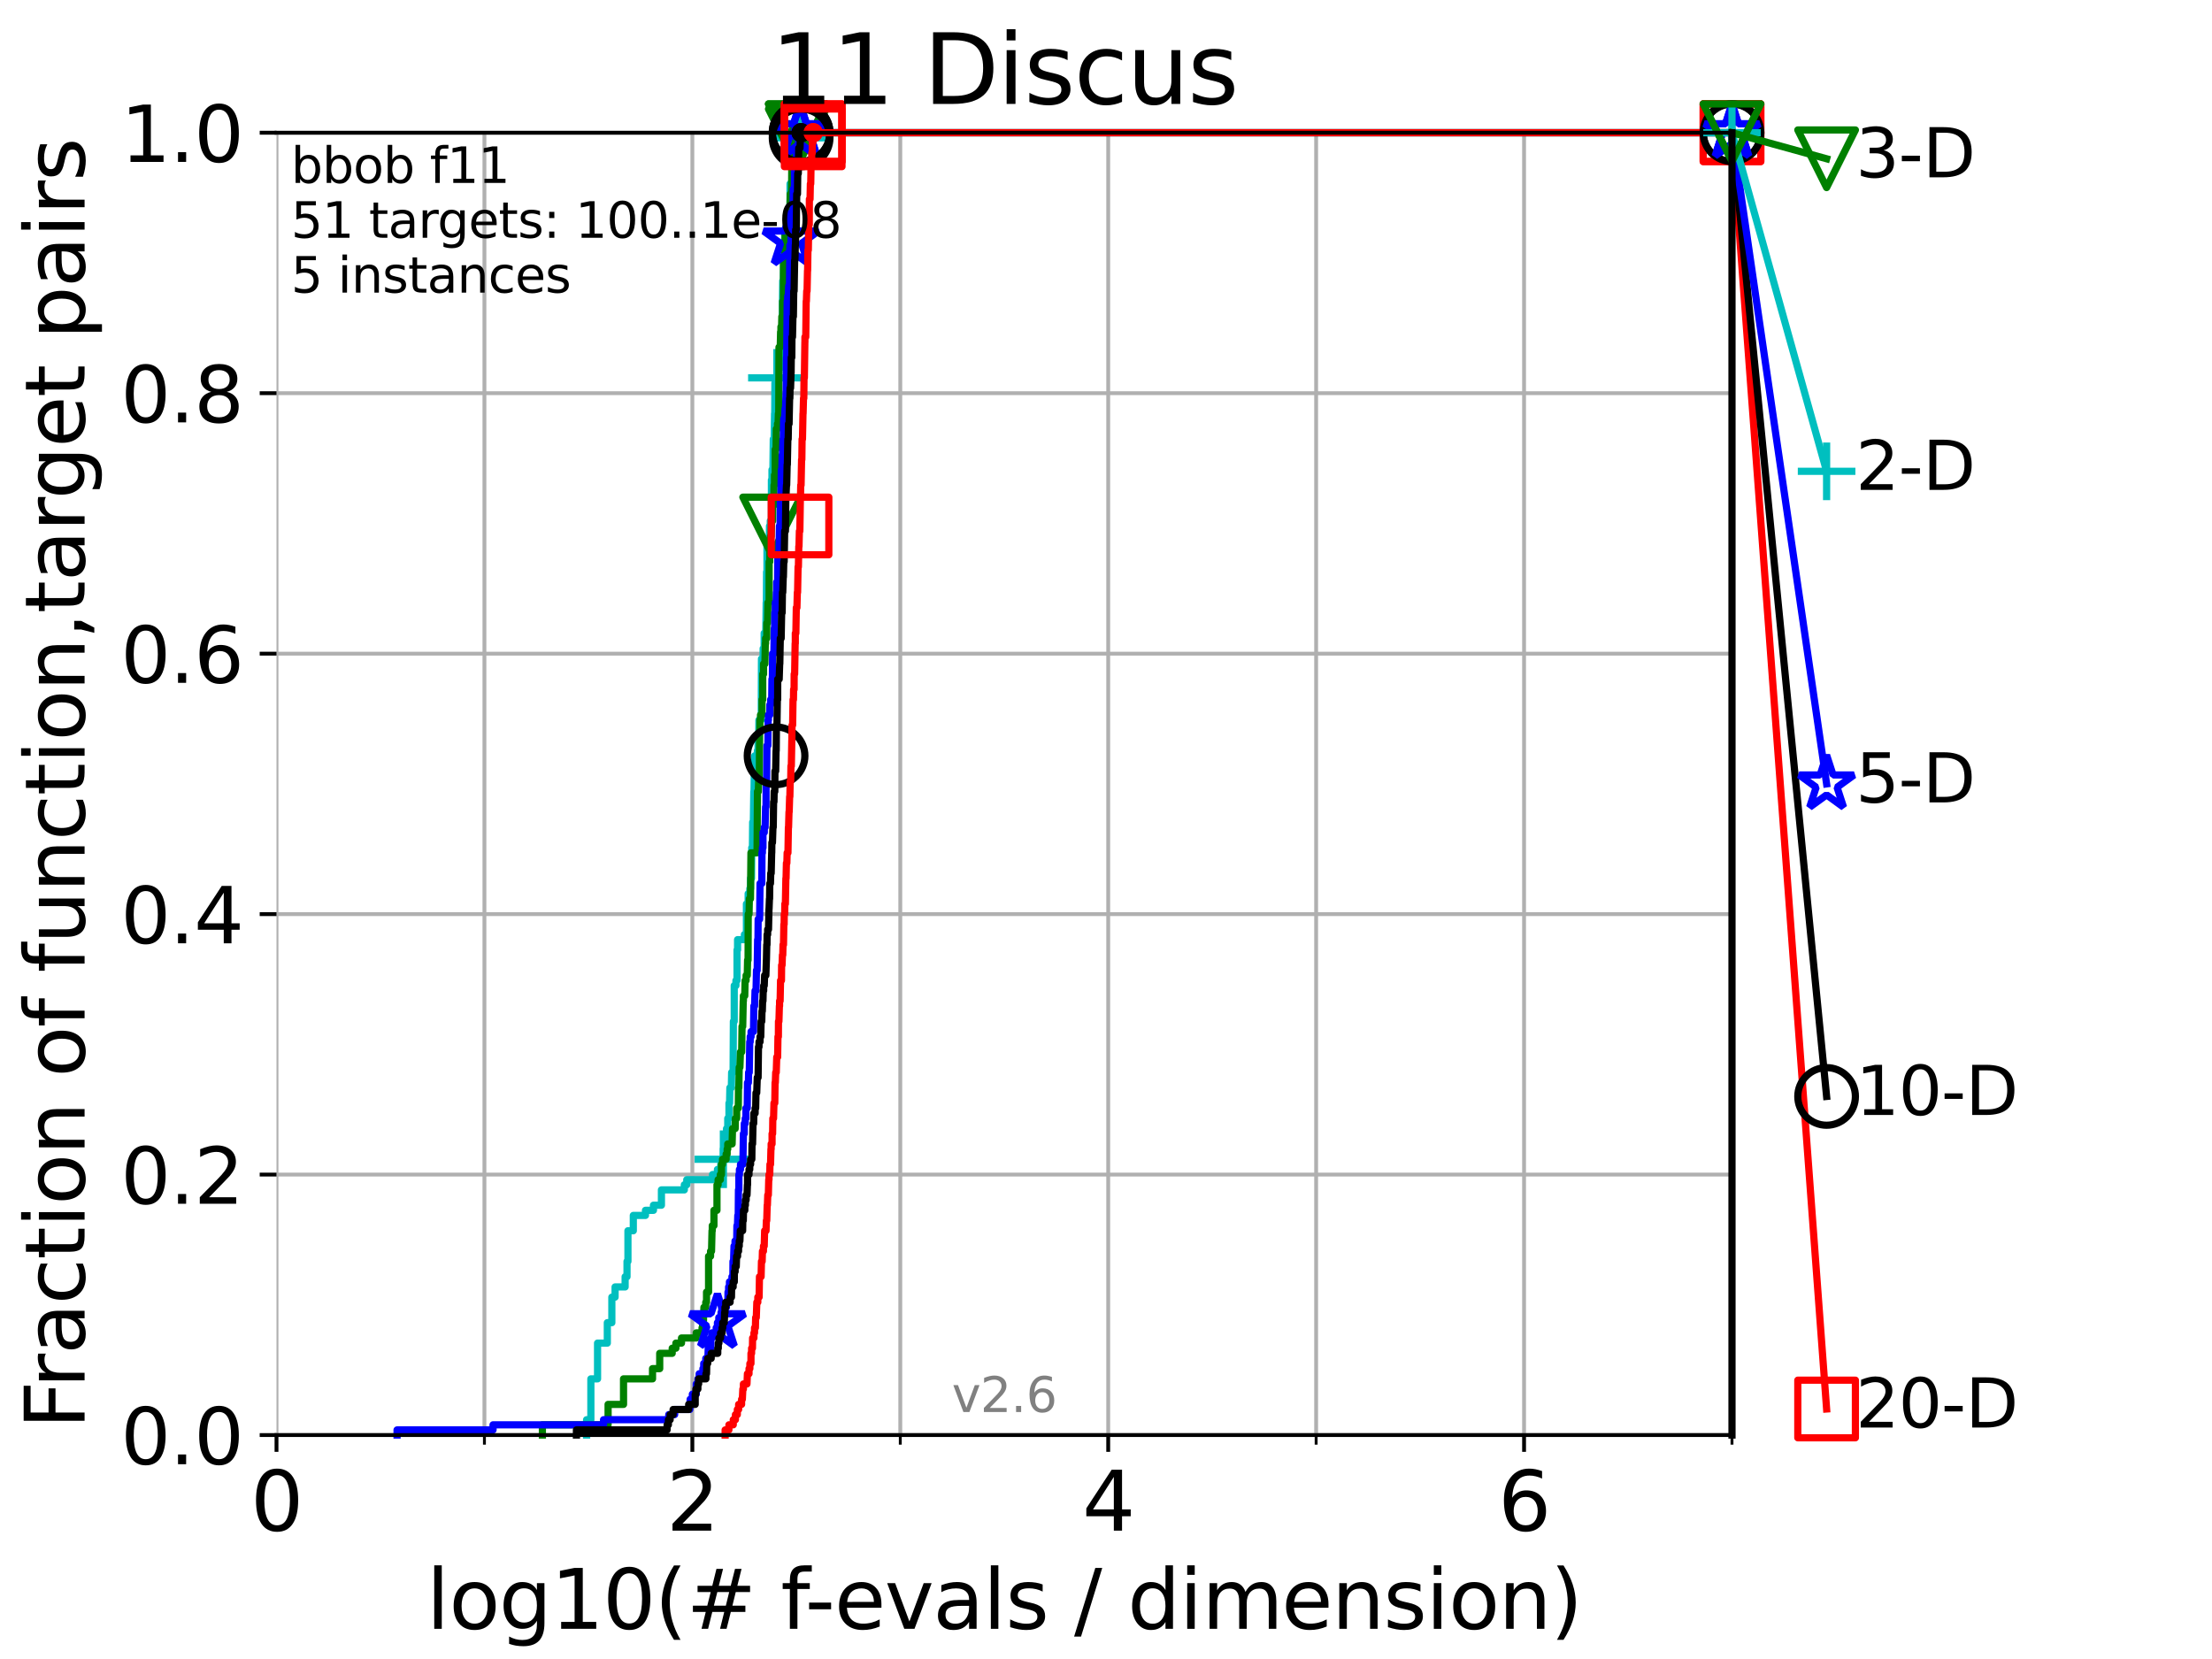 <?xml version="1.0" encoding="utf-8" standalone="no"?>
<!DOCTYPE svg PUBLIC "-//W3C//DTD SVG 1.1//EN"
  "http://www.w3.org/Graphics/SVG/1.1/DTD/svg11.dtd">
<svg xmlns:xlink="http://www.w3.org/1999/xlink" width="460.8pt" height="345.6pt" viewBox="0 0 460.8 345.6" xmlns="http://www.w3.org/2000/svg" version="1.1">
 <defs>
  <style type="text/css">*{stroke-linejoin: round; stroke-linecap: butt}</style>
 </defs>
 <g id="figure_1">
  <g id="patch_1">
   <path d="M 0 345.6 
L 460.8 345.6 
L 460.8 0 
L 0 0 
z
" style="fill: #ffffff"/>
  </g>
  <g id="axes_1">
   <g id="patch_2">
    <path d="M 57.6 298.944 
L 360.806 298.944 
L 360.806 27.648 
L 57.6 27.648 
z
" style="fill: #ffffff"/>
   </g>
   <g id="matplotlib.axis_1">
    <g id="xtick_1">
     <g id="line2d_1">
      <path d="M 57.6 298.944 
L 57.6 27.648 
" clip-path="url(#p64cf6132b0)" style="fill: none; stroke: #b0b0b0; stroke-width: 0.8; stroke-linecap: square"/>
     </g>
     <g id="line2d_2">
      <defs>
       <path id="mdd5da82f35" d="M 0 0 
L 0 3.5 
" style="stroke: #000000; stroke-width: 0.8"/>
      </defs>
      <g>
       <use xlink:href="#mdd5da82f35" x="57.6" y="298.944" style="stroke: #000000; stroke-width: 0.8"/>
      </g>
     </g>
     <g id="text_1">
      <!-- 0 -->
      <g transform="translate(52.192 318.861)scale(0.17 -0.17)">
       <defs>
        <path id="DejaVuSans-30" d="M 2034 4250 
Q 1547 4250 1301 3770 
Q 1056 3291 1056 2328 
Q 1056 1369 1301 889 
Q 1547 409 2034 409 
Q 2525 409 2770 889 
Q 3016 1369 3016 2328 
Q 3016 3291 2770 3770 
Q 2525 4250 2034 4250 
z
M 2034 4750 
Q 2819 4750 3233 4129 
Q 3647 3509 3647 2328 
Q 3647 1150 3233 529 
Q 2819 -91 2034 -91 
Q 1250 -91 836 529 
Q 422 1150 422 2328 
Q 422 3509 836 4129 
Q 1250 4750 2034 4750 
z
" transform="scale(0.016)"/>
       </defs>
       <use xlink:href="#DejaVuSans-30"/>
      </g>
     </g>
    </g>
    <g id="xtick_2">
     <g id="line2d_3">
      <path d="M 144.23 298.944 
L 144.23 27.648 
" clip-path="url(#p64cf6132b0)" style="fill: none; stroke: #b0b0b0; stroke-width: 0.8; stroke-linecap: square"/>
     </g>
     <g id="line2d_4">
      <g>
       <use xlink:href="#mdd5da82f35" x="144.23" y="298.944" style="stroke: #000000; stroke-width: 0.8"/>
      </g>
     </g>
     <g id="text_2">
      <!-- 2 -->
      <g transform="translate(138.822 318.861)scale(0.17 -0.17)">
       <defs>
        <path id="DejaVuSans-32" d="M 1228 531 
L 3431 531 
L 3431 0 
L 469 0 
L 469 531 
Q 828 903 1448 1529 
Q 2069 2156 2228 2338 
Q 2531 2678 2651 2914 
Q 2772 3150 2772 3378 
Q 2772 3750 2511 3984 
Q 2250 4219 1831 4219 
Q 1534 4219 1204 4116 
Q 875 4013 500 3803 
L 500 4441 
Q 881 4594 1212 4672 
Q 1544 4750 1819 4750 
Q 2544 4750 2975 4387 
Q 3406 4025 3406 3419 
Q 3406 3131 3298 2873 
Q 3191 2616 2906 2266 
Q 2828 2175 2409 1742 
Q 1991 1309 1228 531 
z
" transform="scale(0.016)"/>
       </defs>
       <use xlink:href="#DejaVuSans-32"/>
      </g>
     </g>
    </g>
    <g id="xtick_3">
     <g id="line2d_5">
      <path d="M 230.861 298.944 
L 230.861 27.648 
" clip-path="url(#p64cf6132b0)" style="fill: none; stroke: #b0b0b0; stroke-width: 0.8; stroke-linecap: square"/>
     </g>
     <g id="line2d_6">
      <g>
       <use xlink:href="#mdd5da82f35" x="230.861" y="298.944" style="stroke: #000000; stroke-width: 0.8"/>
      </g>
     </g>
     <g id="text_3">
      <!-- 4 -->
      <g transform="translate(225.453 318.861)scale(0.17 -0.17)">
       <defs>
        <path id="DejaVuSans-34" d="M 2419 4116 
L 825 1625 
L 2419 1625 
L 2419 4116 
z
M 2253 4666 
L 3047 4666 
L 3047 1625 
L 3713 1625 
L 3713 1100 
L 3047 1100 
L 3047 0 
L 2419 0 
L 2419 1100 
L 313 1100 
L 313 1709 
L 2253 4666 
z
" transform="scale(0.016)"/>
       </defs>
       <use xlink:href="#DejaVuSans-34"/>
      </g>
     </g>
    </g>
    <g id="xtick_4">
     <g id="line2d_7">
      <path d="M 317.491 298.944 
L 317.491 27.648 
" clip-path="url(#p64cf6132b0)" style="fill: none; stroke: #b0b0b0; stroke-width: 0.8; stroke-linecap: square"/>
     </g>
     <g id="line2d_8">
      <g>
       <use xlink:href="#mdd5da82f35" x="317.491" y="298.944" style="stroke: #000000; stroke-width: 0.8"/>
      </g>
     </g>
     <g id="text_4">
      <!-- 6 -->
      <g transform="translate(312.083 318.861)scale(0.17 -0.17)">
       <defs>
        <path id="DejaVuSans-36" d="M 2113 2584 
Q 1688 2584 1439 2293 
Q 1191 2003 1191 1497 
Q 1191 994 1439 701 
Q 1688 409 2113 409 
Q 2538 409 2786 701 
Q 3034 994 3034 1497 
Q 3034 2003 2786 2293 
Q 2538 2584 2113 2584 
z
M 3366 4563 
L 3366 3988 
Q 3128 4100 2886 4159 
Q 2644 4219 2406 4219 
Q 1781 4219 1451 3797 
Q 1122 3375 1075 2522 
Q 1259 2794 1537 2939 
Q 1816 3084 2150 3084 
Q 2853 3084 3261 2657 
Q 3669 2231 3669 1497 
Q 3669 778 3244 343 
Q 2819 -91 2113 -91 
Q 1303 -91 875 529 
Q 447 1150 447 2328 
Q 447 3434 972 4092 
Q 1497 4750 2381 4750 
Q 2619 4750 2861 4703 
Q 3103 4656 3366 4563 
z
" transform="scale(0.016)"/>
       </defs>
       <use xlink:href="#DejaVuSans-36"/>
      </g>
     </g>
    </g>
    <g id="xtick_5">
     <g id="line2d_9">
      <path d="M 100.915 298.944 
L 100.915 27.648 
" clip-path="url(#p64cf6132b0)" style="fill: none; stroke: #b0b0b0; stroke-width: 0.8; stroke-linecap: square"/>
     </g>
     <g id="line2d_10">
      <defs>
       <path id="m09c43f3597" d="M 0 0 
L 0 2 
" style="stroke: #000000; stroke-width: 0.6"/>
      </defs>
      <g>
       <use xlink:href="#m09c43f3597" x="100.915" y="298.944" style="stroke: #000000; stroke-width: 0.6"/>
      </g>
     </g>
    </g>
    <g id="xtick_6">
     <g id="line2d_11">
      <path d="M 187.546 298.944 
L 187.546 27.648 
" clip-path="url(#p64cf6132b0)" style="fill: none; stroke: #b0b0b0; stroke-width: 0.8; stroke-linecap: square"/>
     </g>
     <g id="line2d_12">
      <g>
       <use xlink:href="#m09c43f3597" x="187.546" y="298.944" style="stroke: #000000; stroke-width: 0.6"/>
      </g>
     </g>
    </g>
    <g id="xtick_7">
     <g id="line2d_13">
      <path d="M 274.176 298.944 
L 274.176 27.648 
" clip-path="url(#p64cf6132b0)" style="fill: none; stroke: #b0b0b0; stroke-width: 0.8; stroke-linecap: square"/>
     </g>
     <g id="line2d_14">
      <g>
       <use xlink:href="#m09c43f3597" x="274.176" y="298.944" style="stroke: #000000; stroke-width: 0.6"/>
      </g>
     </g>
    </g>
    <g id="xtick_8">
     <g id="line2d_15">
      <path d="M 360.806 298.944 
L 360.806 27.648 
" clip-path="url(#p64cf6132b0)" style="fill: none; stroke: #b0b0b0; stroke-width: 0.8; stroke-linecap: square"/>
     </g>
     <g id="line2d_16">
      <g>
       <use xlink:href="#m09c43f3597" x="360.806" y="298.944" style="stroke: #000000; stroke-width: 0.6"/>
      </g>
     </g>
    </g>
    <g id="text_5">
     <!-- log10(# f-evals / dimension) -->
     <g transform="translate(88.823 339.314)scale(0.17 -0.17)">
      <defs>
       <path id="DejaVuSans-6c" d="M 603 4863 
L 1178 4863 
L 1178 0 
L 603 0 
L 603 4863 
z
" transform="scale(0.016)"/>
       <path id="DejaVuSans-6f" d="M 1959 3097 
Q 1497 3097 1228 2736 
Q 959 2375 959 1747 
Q 959 1119 1226 758 
Q 1494 397 1959 397 
Q 2419 397 2687 759 
Q 2956 1122 2956 1747 
Q 2956 2369 2687 2733 
Q 2419 3097 1959 3097 
z
M 1959 3584 
Q 2709 3584 3137 3096 
Q 3566 2609 3566 1747 
Q 3566 888 3137 398 
Q 2709 -91 1959 -91 
Q 1206 -91 779 398 
Q 353 888 353 1747 
Q 353 2609 779 3096 
Q 1206 3584 1959 3584 
z
" transform="scale(0.016)"/>
       <path id="DejaVuSans-67" d="M 2906 1791 
Q 2906 2416 2648 2759 
Q 2391 3103 1925 3103 
Q 1463 3103 1205 2759 
Q 947 2416 947 1791 
Q 947 1169 1205 825 
Q 1463 481 1925 481 
Q 2391 481 2648 825 
Q 2906 1169 2906 1791 
z
M 3481 434 
Q 3481 -459 3084 -895 
Q 2688 -1331 1869 -1331 
Q 1566 -1331 1297 -1286 
Q 1028 -1241 775 -1147 
L 775 -588 
Q 1028 -725 1275 -790 
Q 1522 -856 1778 -856 
Q 2344 -856 2625 -561 
Q 2906 -266 2906 331 
L 2906 616 
Q 2728 306 2450 153 
Q 2172 0 1784 0 
Q 1141 0 747 490 
Q 353 981 353 1791 
Q 353 2603 747 3093 
Q 1141 3584 1784 3584 
Q 2172 3584 2450 3431 
Q 2728 3278 2906 2969 
L 2906 3500 
L 3481 3500 
L 3481 434 
z
" transform="scale(0.016)"/>
       <path id="DejaVuSans-31" d="M 794 531 
L 1825 531 
L 1825 4091 
L 703 3866 
L 703 4441 
L 1819 4666 
L 2450 4666 
L 2450 531 
L 3481 531 
L 3481 0 
L 794 0 
L 794 531 
z
" transform="scale(0.016)"/>
       <path id="DejaVuSans-28" d="M 1984 4856 
Q 1566 4138 1362 3434 
Q 1159 2731 1159 2009 
Q 1159 1288 1364 580 
Q 1569 -128 1984 -844 
L 1484 -844 
Q 1016 -109 783 600 
Q 550 1309 550 2009 
Q 550 2706 781 3412 
Q 1013 4119 1484 4856 
L 1984 4856 
z
" transform="scale(0.016)"/>
       <path id="DejaVuSans-23" d="M 3272 2816 
L 2363 2816 
L 2100 1772 
L 3016 1772 
L 3272 2816 
z
M 2803 4594 
L 2478 3297 
L 3391 3297 
L 3719 4594 
L 4219 4594 
L 3897 3297 
L 4872 3297 
L 4872 2816 
L 3775 2816 
L 3519 1772 
L 4513 1772 
L 4513 1294 
L 3397 1294 
L 3072 0 
L 2572 0 
L 2894 1294 
L 1978 1294 
L 1656 0 
L 1153 0 
L 1478 1294 
L 494 1294 
L 494 1772 
L 1594 1772 
L 1856 2816 
L 850 2816 
L 850 3297 
L 1978 3297 
L 2297 4594 
L 2803 4594 
z
" transform="scale(0.016)"/>
       <path id="DejaVuSans-20" transform="scale(0.016)"/>
       <path id="DejaVuSans-66" d="M 2375 4863 
L 2375 4384 
L 1825 4384 
Q 1516 4384 1395 4259 
Q 1275 4134 1275 3809 
L 1275 3500 
L 2222 3500 
L 2222 3053 
L 1275 3053 
L 1275 0 
L 697 0 
L 697 3053 
L 147 3053 
L 147 3500 
L 697 3500 
L 697 3744 
Q 697 4328 969 4595 
Q 1241 4863 1831 4863 
L 2375 4863 
z
" transform="scale(0.016)"/>
       <path id="DejaVuSans-2d" d="M 313 2009 
L 1997 2009 
L 1997 1497 
L 313 1497 
L 313 2009 
z
" transform="scale(0.016)"/>
       <path id="DejaVuSans-65" d="M 3597 1894 
L 3597 1613 
L 953 1613 
Q 991 1019 1311 708 
Q 1631 397 2203 397 
Q 2534 397 2845 478 
Q 3156 559 3463 722 
L 3463 178 
Q 3153 47 2828 -22 
Q 2503 -91 2169 -91 
Q 1331 -91 842 396 
Q 353 884 353 1716 
Q 353 2575 817 3079 
Q 1281 3584 2069 3584 
Q 2775 3584 3186 3129 
Q 3597 2675 3597 1894 
z
M 3022 2063 
Q 3016 2534 2758 2815 
Q 2500 3097 2075 3097 
Q 1594 3097 1305 2825 
Q 1016 2553 972 2059 
L 3022 2063 
z
" transform="scale(0.016)"/>
       <path id="DejaVuSans-76" d="M 191 3500 
L 800 3500 
L 1894 563 
L 2988 3500 
L 3597 3500 
L 2284 0 
L 1503 0 
L 191 3500 
z
" transform="scale(0.016)"/>
       <path id="DejaVuSans-61" d="M 2194 1759 
Q 1497 1759 1228 1600 
Q 959 1441 959 1056 
Q 959 750 1161 570 
Q 1363 391 1709 391 
Q 2188 391 2477 730 
Q 2766 1069 2766 1631 
L 2766 1759 
L 2194 1759 
z
M 3341 1997 
L 3341 0 
L 2766 0 
L 2766 531 
Q 2569 213 2275 61 
Q 1981 -91 1556 -91 
Q 1019 -91 701 211 
Q 384 513 384 1019 
Q 384 1609 779 1909 
Q 1175 2209 1959 2209 
L 2766 2209 
L 2766 2266 
Q 2766 2663 2505 2880 
Q 2244 3097 1772 3097 
Q 1472 3097 1187 3025 
Q 903 2953 641 2809 
L 641 3341 
Q 956 3463 1253 3523 
Q 1550 3584 1831 3584 
Q 2591 3584 2966 3190 
Q 3341 2797 3341 1997 
z
" transform="scale(0.016)"/>
       <path id="DejaVuSans-73" d="M 2834 3397 
L 2834 2853 
Q 2591 2978 2328 3040 
Q 2066 3103 1784 3103 
Q 1356 3103 1142 2972 
Q 928 2841 928 2578 
Q 928 2378 1081 2264 
Q 1234 2150 1697 2047 
L 1894 2003 
Q 2506 1872 2764 1633 
Q 3022 1394 3022 966 
Q 3022 478 2636 193 
Q 2250 -91 1575 -91 
Q 1294 -91 989 -36 
Q 684 19 347 128 
L 347 722 
Q 666 556 975 473 
Q 1284 391 1588 391 
Q 1994 391 2212 530 
Q 2431 669 2431 922 
Q 2431 1156 2273 1281 
Q 2116 1406 1581 1522 
L 1381 1569 
Q 847 1681 609 1914 
Q 372 2147 372 2553 
Q 372 3047 722 3315 
Q 1072 3584 1716 3584 
Q 2034 3584 2315 3537 
Q 2597 3491 2834 3397 
z
" transform="scale(0.016)"/>
       <path id="DejaVuSans-2f" d="M 1625 4666 
L 2156 4666 
L 531 -594 
L 0 -594 
L 1625 4666 
z
" transform="scale(0.016)"/>
       <path id="DejaVuSans-64" d="M 2906 2969 
L 2906 4863 
L 3481 4863 
L 3481 0 
L 2906 0 
L 2906 525 
Q 2725 213 2448 61 
Q 2172 -91 1784 -91 
Q 1150 -91 751 415 
Q 353 922 353 1747 
Q 353 2572 751 3078 
Q 1150 3584 1784 3584 
Q 2172 3584 2448 3432 
Q 2725 3281 2906 2969 
z
M 947 1747 
Q 947 1113 1208 752 
Q 1469 391 1925 391 
Q 2381 391 2643 752 
Q 2906 1113 2906 1747 
Q 2906 2381 2643 2742 
Q 2381 3103 1925 3103 
Q 1469 3103 1208 2742 
Q 947 2381 947 1747 
z
" transform="scale(0.016)"/>
       <path id="DejaVuSans-69" d="M 603 3500 
L 1178 3500 
L 1178 0 
L 603 0 
L 603 3500 
z
M 603 4863 
L 1178 4863 
L 1178 4134 
L 603 4134 
L 603 4863 
z
" transform="scale(0.016)"/>
       <path id="DejaVuSans-6d" d="M 3328 2828 
Q 3544 3216 3844 3400 
Q 4144 3584 4550 3584 
Q 5097 3584 5394 3201 
Q 5691 2819 5691 2113 
L 5691 0 
L 5113 0 
L 5113 2094 
Q 5113 2597 4934 2840 
Q 4756 3084 4391 3084 
Q 3944 3084 3684 2787 
Q 3425 2491 3425 1978 
L 3425 0 
L 2847 0 
L 2847 2094 
Q 2847 2600 2669 2842 
Q 2491 3084 2119 3084 
Q 1678 3084 1418 2786 
Q 1159 2488 1159 1978 
L 1159 0 
L 581 0 
L 581 3500 
L 1159 3500 
L 1159 2956 
Q 1356 3278 1631 3431 
Q 1906 3584 2284 3584 
Q 2666 3584 2933 3390 
Q 3200 3197 3328 2828 
z
" transform="scale(0.016)"/>
       <path id="DejaVuSans-6e" d="M 3513 2113 
L 3513 0 
L 2938 0 
L 2938 2094 
Q 2938 2591 2744 2837 
Q 2550 3084 2163 3084 
Q 1697 3084 1428 2787 
Q 1159 2491 1159 1978 
L 1159 0 
L 581 0 
L 581 3500 
L 1159 3500 
L 1159 2956 
Q 1366 3272 1645 3428 
Q 1925 3584 2291 3584 
Q 2894 3584 3203 3211 
Q 3513 2838 3513 2113 
z
" transform="scale(0.016)"/>
       <path id="DejaVuSans-29" d="M 513 4856 
L 1013 4856 
Q 1481 4119 1714 3412 
Q 1947 2706 1947 2009 
Q 1947 1309 1714 600 
Q 1481 -109 1013 -844 
L 513 -844 
Q 928 -128 1133 580 
Q 1338 1288 1338 2009 
Q 1338 2731 1133 3434 
Q 928 4138 513 4856 
z
" transform="scale(0.016)"/>
      </defs>
      <use xlink:href="#DejaVuSans-6c"/>
      <use xlink:href="#DejaVuSans-6f" x="27.783"/>
      <use xlink:href="#DejaVuSans-67" x="88.965"/>
      <use xlink:href="#DejaVuSans-31" x="152.441"/>
      <use xlink:href="#DejaVuSans-30" x="216.064"/>
      <use xlink:href="#DejaVuSans-28" x="279.688"/>
      <use xlink:href="#DejaVuSans-23" x="318.701"/>
      <use xlink:href="#DejaVuSans-20" x="402.49"/>
      <use xlink:href="#DejaVuSans-66" x="434.277"/>
      <use xlink:href="#DejaVuSans-2d" x="463.982"/>
      <use xlink:href="#DejaVuSans-65" x="500.066"/>
      <use xlink:href="#DejaVuSans-76" x="561.59"/>
      <use xlink:href="#DejaVuSans-61" x="620.77"/>
      <use xlink:href="#DejaVuSans-6c" x="682.049"/>
      <use xlink:href="#DejaVuSans-73" x="709.832"/>
      <use xlink:href="#DejaVuSans-20" x="761.932"/>
      <use xlink:href="#DejaVuSans-2f" x="793.719"/>
      <use xlink:href="#DejaVuSans-20" x="827.41"/>
      <use xlink:href="#DejaVuSans-64" x="859.197"/>
      <use xlink:href="#DejaVuSans-69" x="922.674"/>
      <use xlink:href="#DejaVuSans-6d" x="950.457"/>
      <use xlink:href="#DejaVuSans-65" x="1047.869"/>
      <use xlink:href="#DejaVuSans-6e" x="1109.393"/>
      <use xlink:href="#DejaVuSans-73" x="1172.771"/>
      <use xlink:href="#DejaVuSans-69" x="1224.871"/>
      <use xlink:href="#DejaVuSans-6f" x="1252.654"/>
      <use xlink:href="#DejaVuSans-6e" x="1313.836"/>
      <use xlink:href="#DejaVuSans-29" x="1377.215"/>
     </g>
    </g>
   </g>
   <g id="matplotlib.axis_2">
    <g id="ytick_1">
     <g id="line2d_17">
      <path d="M 57.6 298.944 
L 360.806 298.944 
" clip-path="url(#p64cf6132b0)" style="fill: none; stroke: #b0b0b0; stroke-width: 0.8; stroke-linecap: square"/>
     </g>
     <g id="line2d_18">
      <defs>
       <path id="m0c95a948fb" d="M 0 0 
L -3.5 0 
" style="stroke: #000000; stroke-width: 0.8"/>
      </defs>
      <g>
       <use xlink:href="#m0c95a948fb" x="57.6" y="298.944" style="stroke: #000000; stroke-width: 0.8"/>
      </g>
     </g>
     <g id="text_6">
      <!-- 0.0 -->
      <g transform="translate(25.155 305.023)scale(0.16 -0.16)">
       <defs>
        <path id="DejaVuSans-2e" d="M 684 794 
L 1344 794 
L 1344 0 
L 684 0 
L 684 794 
z
" transform="scale(0.016)"/>
       </defs>
       <use xlink:href="#DejaVuSans-30"/>
       <use xlink:href="#DejaVuSans-2e" x="63.623"/>
       <use xlink:href="#DejaVuSans-30" x="95.41"/>
      </g>
     </g>
    </g>
    <g id="ytick_2">
     <g id="line2d_19">
      <path d="M 57.6 244.685 
L 360.806 244.685 
" clip-path="url(#p64cf6132b0)" style="fill: none; stroke: #b0b0b0; stroke-width: 0.8; stroke-linecap: square"/>
     </g>
     <g id="line2d_20">
      <g>
       <use xlink:href="#m0c95a948fb" x="57.6" y="244.685" style="stroke: #000000; stroke-width: 0.8"/>
      </g>
     </g>
     <g id="text_7">
      <!-- 0.2 -->
      <g transform="translate(25.155 250.764)scale(0.16 -0.16)">
       <use xlink:href="#DejaVuSans-30"/>
       <use xlink:href="#DejaVuSans-2e" x="63.623"/>
       <use xlink:href="#DejaVuSans-32" x="95.41"/>
      </g>
     </g>
    </g>
    <g id="ytick_3">
     <g id="line2d_21">
      <path d="M 57.6 190.426 
L 360.806 190.426 
" clip-path="url(#p64cf6132b0)" style="fill: none; stroke: #b0b0b0; stroke-width: 0.8; stroke-linecap: square"/>
     </g>
     <g id="line2d_22">
      <g>
       <use xlink:href="#m0c95a948fb" x="57.6" y="190.426" style="stroke: #000000; stroke-width: 0.8"/>
      </g>
     </g>
     <g id="text_8">
      <!-- 0.4 -->
      <g transform="translate(25.155 196.504)scale(0.16 -0.16)">
       <use xlink:href="#DejaVuSans-30"/>
       <use xlink:href="#DejaVuSans-2e" x="63.623"/>
       <use xlink:href="#DejaVuSans-34" x="95.41"/>
      </g>
     </g>
    </g>
    <g id="ytick_4">
     <g id="line2d_23">
      <path d="M 57.6 136.166 
L 360.806 136.166 
" clip-path="url(#p64cf6132b0)" style="fill: none; stroke: #b0b0b0; stroke-width: 0.8; stroke-linecap: square"/>
     </g>
     <g id="line2d_24">
      <g>
       <use xlink:href="#m0c95a948fb" x="57.6" y="136.166" style="stroke: #000000; stroke-width: 0.8"/>
      </g>
     </g>
     <g id="text_9">
      <!-- 0.6 -->
      <g transform="translate(25.155 142.245)scale(0.16 -0.16)">
       <use xlink:href="#DejaVuSans-30"/>
       <use xlink:href="#DejaVuSans-2e" x="63.623"/>
       <use xlink:href="#DejaVuSans-36" x="95.41"/>
      </g>
     </g>
    </g>
    <g id="ytick_5">
     <g id="line2d_25">
      <path d="M 57.6 81.907 
L 360.806 81.907 
" clip-path="url(#p64cf6132b0)" style="fill: none; stroke: #b0b0b0; stroke-width: 0.8; stroke-linecap: square"/>
     </g>
     <g id="line2d_26">
      <g>
       <use xlink:href="#m0c95a948fb" x="57.6" y="81.907" style="stroke: #000000; stroke-width: 0.8"/>
      </g>
     </g>
     <g id="text_10">
      <!-- 0.8 -->
      <g transform="translate(25.155 87.986)scale(0.16 -0.16)">
       <defs>
        <path id="DejaVuSans-38" d="M 2034 2216 
Q 1584 2216 1326 1975 
Q 1069 1734 1069 1313 
Q 1069 891 1326 650 
Q 1584 409 2034 409 
Q 2484 409 2743 651 
Q 3003 894 3003 1313 
Q 3003 1734 2745 1975 
Q 2488 2216 2034 2216 
z
M 1403 2484 
Q 997 2584 770 2862 
Q 544 3141 544 3541 
Q 544 4100 942 4425 
Q 1341 4750 2034 4750 
Q 2731 4750 3128 4425 
Q 3525 4100 3525 3541 
Q 3525 3141 3298 2862 
Q 3072 2584 2669 2484 
Q 3125 2378 3379 2068 
Q 3634 1759 3634 1313 
Q 3634 634 3220 271 
Q 2806 -91 2034 -91 
Q 1263 -91 848 271 
Q 434 634 434 1313 
Q 434 1759 690 2068 
Q 947 2378 1403 2484 
z
M 1172 3481 
Q 1172 3119 1398 2916 
Q 1625 2713 2034 2713 
Q 2441 2713 2670 2916 
Q 2900 3119 2900 3481 
Q 2900 3844 2670 4047 
Q 2441 4250 2034 4250 
Q 1625 4250 1398 4047 
Q 1172 3844 1172 3481 
z
" transform="scale(0.016)"/>
       </defs>
       <use xlink:href="#DejaVuSans-30"/>
       <use xlink:href="#DejaVuSans-2e" x="63.623"/>
       <use xlink:href="#DejaVuSans-38" x="95.41"/>
      </g>
     </g>
    </g>
    <g id="ytick_6">
     <g id="line2d_27">
      <path d="M 57.6 27.648 
L 360.806 27.648 
" clip-path="url(#p64cf6132b0)" style="fill: none; stroke: #b0b0b0; stroke-width: 0.8; stroke-linecap: square"/>
     </g>
     <g id="line2d_28">
      <g>
       <use xlink:href="#m0c95a948fb" x="57.6" y="27.648" style="stroke: #000000; stroke-width: 0.8"/>
      </g>
     </g>
     <g id="text_11">
      <!-- 1.0 -->
      <g transform="translate(25.155 33.727)scale(0.16 -0.16)">
       <use xlink:href="#DejaVuSans-31"/>
       <use xlink:href="#DejaVuSans-2e" x="63.623"/>
       <use xlink:href="#DejaVuSans-30" x="95.41"/>
      </g>
     </g>
    </g>
    <g id="text_12">
     <!-- Fraction of function,target pairs -->
     <g transform="translate(17.62 297.681)rotate(-90)scale(0.17 -0.17)">
      <defs>
       <path id="DejaVuSans-46" d="M 628 4666 
L 3309 4666 
L 3309 4134 
L 1259 4134 
L 1259 2759 
L 3109 2759 
L 3109 2228 
L 1259 2228 
L 1259 0 
L 628 0 
L 628 4666 
z
" transform="scale(0.016)"/>
       <path id="DejaVuSans-72" d="M 2631 2963 
Q 2534 3019 2420 3045 
Q 2306 3072 2169 3072 
Q 1681 3072 1420 2755 
Q 1159 2438 1159 1844 
L 1159 0 
L 581 0 
L 581 3500 
L 1159 3500 
L 1159 2956 
Q 1341 3275 1631 3429 
Q 1922 3584 2338 3584 
Q 2397 3584 2469 3576 
Q 2541 3569 2628 3553 
L 2631 2963 
z
" transform="scale(0.016)"/>
       <path id="DejaVuSans-63" d="M 3122 3366 
L 3122 2828 
Q 2878 2963 2633 3030 
Q 2388 3097 2138 3097 
Q 1578 3097 1268 2742 
Q 959 2388 959 1747 
Q 959 1106 1268 751 
Q 1578 397 2138 397 
Q 2388 397 2633 464 
Q 2878 531 3122 666 
L 3122 134 
Q 2881 22 2623 -34 
Q 2366 -91 2075 -91 
Q 1284 -91 818 406 
Q 353 903 353 1747 
Q 353 2603 823 3093 
Q 1294 3584 2113 3584 
Q 2378 3584 2631 3529 
Q 2884 3475 3122 3366 
z
" transform="scale(0.016)"/>
       <path id="DejaVuSans-74" d="M 1172 4494 
L 1172 3500 
L 2356 3500 
L 2356 3053 
L 1172 3053 
L 1172 1153 
Q 1172 725 1289 603 
Q 1406 481 1766 481 
L 2356 481 
L 2356 0 
L 1766 0 
Q 1100 0 847 248 
Q 594 497 594 1153 
L 594 3053 
L 172 3053 
L 172 3500 
L 594 3500 
L 594 4494 
L 1172 4494 
z
" transform="scale(0.016)"/>
       <path id="DejaVuSans-75" d="M 544 1381 
L 544 3500 
L 1119 3500 
L 1119 1403 
Q 1119 906 1312 657 
Q 1506 409 1894 409 
Q 2359 409 2629 706 
Q 2900 1003 2900 1516 
L 2900 3500 
L 3475 3500 
L 3475 0 
L 2900 0 
L 2900 538 
Q 2691 219 2414 64 
Q 2138 -91 1772 -91 
Q 1169 -91 856 284 
Q 544 659 544 1381 
z
M 1991 3584 
L 1991 3584 
z
" transform="scale(0.016)"/>
       <path id="DejaVuSans-2c" d="M 750 794 
L 1409 794 
L 1409 256 
L 897 -744 
L 494 -744 
L 750 256 
L 750 794 
z
" transform="scale(0.016)"/>
       <path id="DejaVuSans-70" d="M 1159 525 
L 1159 -1331 
L 581 -1331 
L 581 3500 
L 1159 3500 
L 1159 2969 
Q 1341 3281 1617 3432 
Q 1894 3584 2278 3584 
Q 2916 3584 3314 3078 
Q 3713 2572 3713 1747 
Q 3713 922 3314 415 
Q 2916 -91 2278 -91 
Q 1894 -91 1617 61 
Q 1341 213 1159 525 
z
M 3116 1747 
Q 3116 2381 2855 2742 
Q 2594 3103 2138 3103 
Q 1681 3103 1420 2742 
Q 1159 2381 1159 1747 
Q 1159 1113 1420 752 
Q 1681 391 2138 391 
Q 2594 391 2855 752 
Q 3116 1113 3116 1747 
z
" transform="scale(0.016)"/>
      </defs>
      <use xlink:href="#DejaVuSans-46"/>
      <use xlink:href="#DejaVuSans-72" x="50.27"/>
      <use xlink:href="#DejaVuSans-61" x="91.383"/>
      <use xlink:href="#DejaVuSans-63" x="152.662"/>
      <use xlink:href="#DejaVuSans-74" x="207.643"/>
      <use xlink:href="#DejaVuSans-69" x="246.852"/>
      <use xlink:href="#DejaVuSans-6f" x="274.635"/>
      <use xlink:href="#DejaVuSans-6e" x="335.816"/>
      <use xlink:href="#DejaVuSans-20" x="399.195"/>
      <use xlink:href="#DejaVuSans-6f" x="430.982"/>
      <use xlink:href="#DejaVuSans-66" x="492.164"/>
      <use xlink:href="#DejaVuSans-20" x="527.369"/>
      <use xlink:href="#DejaVuSans-66" x="559.156"/>
      <use xlink:href="#DejaVuSans-75" x="594.361"/>
      <use xlink:href="#DejaVuSans-6e" x="657.74"/>
      <use xlink:href="#DejaVuSans-63" x="721.119"/>
      <use xlink:href="#DejaVuSans-74" x="776.1"/>
      <use xlink:href="#DejaVuSans-69" x="815.309"/>
      <use xlink:href="#DejaVuSans-6f" x="843.092"/>
      <use xlink:href="#DejaVuSans-6e" x="904.273"/>
      <use xlink:href="#DejaVuSans-2c" x="967.652"/>
      <use xlink:href="#DejaVuSans-74" x="999.439"/>
      <use xlink:href="#DejaVuSans-61" x="1038.648"/>
      <use xlink:href="#DejaVuSans-72" x="1099.928"/>
      <use xlink:href="#DejaVuSans-67" x="1139.291"/>
      <use xlink:href="#DejaVuSans-65" x="1202.768"/>
      <use xlink:href="#DejaVuSans-74" x="1264.291"/>
      <use xlink:href="#DejaVuSans-20" x="1303.5"/>
      <use xlink:href="#DejaVuSans-70" x="1335.287"/>
      <use xlink:href="#DejaVuSans-61" x="1398.764"/>
      <use xlink:href="#DejaVuSans-69" x="1460.043"/>
      <use xlink:href="#DejaVuSans-72" x="1487.826"/>
      <use xlink:href="#DejaVuSans-73" x="1528.939"/>
     </g>
    </g>
   </g>
   <g id="line2d_29">
    <defs>
     <path id="m3e739f0103" d="M 0 1.5 
C 0.398 1.5 0.779 1.342 1.061 1.061 
C 1.342 0.779 1.5 0.398 1.5 0 
C 1.5 -0.398 1.342 -0.779 1.061 -1.061 
C 0.779 -1.342 0.398 -1.5 0 -1.5 
C -0.398 -1.5 -0.779 -1.342 -1.061 -1.061 
C -1.342 -0.779 -1.5 -0.398 -1.5 0 
C -1.5 0.398 -1.342 0.779 -1.061 1.061 
C -0.779 1.342 -0.398 1.5 0 1.5 
z
" style="stroke: #00bfbf"/>
    </defs>
    <g>
     <use xlink:href="#m3e739f0103" x="166.547" y="27.648" style="fill: #00bfbf; stroke: #00bfbf"/>
     <use xlink:href="#m3e739f0103" x="166.547" y="27.648" style="fill: #00bfbf; stroke: #00bfbf"/>
    </g>
   </g>
   <g id="line2d_30">
    <path d="M 122.199 298.944 
L 122.199 295.752 
L 123.088 295.752 
L 123.088 287.241 
L 124.482 287.241 
L 124.482 279.794 
L 126.517 279.794 
L 126.517 275.538 
L 127.458 275.538 
L 127.458 270.219 
L 128.134 270.219 
L 128.134 268.091 
L 130.226 268.091 
L 130.226 265.963 
L 130.618 265.963 
L 130.618 262.771 
L 130.811 262.771 
L 130.811 256.388 
L 131.929 256.388 
L 131.929 253.196 
L 134.464 253.196 
L 134.464 252.132 
L 136.127 252.132 
L 136.127 251.068 
L 137.788 251.068 
L 137.788 247.877 
L 142.559 247.877 
L 142.559 246.813 
L 143.066 246.813 
L 143.066 245.749 
L 148.428 245.749 
L 148.428 244.685 
L 149.453 244.685 
L 149.453 243.621 
L 150.152 243.621 
L 150.152 242.557 
L 150.425 242.557 
L 150.425 241.493 
L 150.694 241.493 
L 150.694 239.365 
L 151.349 239.365 
L 151.349 235.11 
L 151.605 235.11 
L 151.605 232.982 
L 151.858 232.982 
L 151.858 229.79 
L 151.983 229.79 
L 152.045 226.598 
L 152.353 226.598 
L 152.414 223.407 
L 152.716 223.407 
L 152.776 212.768 
L 152.954 212.768 
L 152.954 205.32 
L 153.306 205.32 
L 153.306 204.256 
L 153.536 204.256 
L 153.536 197.873 
L 153.651 197.873 
L 153.651 195.745 
L 155.077 195.745 
L 155.077 194.681 
L 155.495 194.681 
L 155.495 188.298 
L 155.854 188.298 
L 155.854 186.17 
L 156.205 186.17 
L 156.205 185.106 
L 156.354 185.106 
L 156.354 182.978 
L 156.551 182.978 
L 156.599 176.595 
L 156.745 176.595 
L 156.793 171.275 
L 156.937 171.275 
L 157.033 164.892 
L 157.081 164.892 
L 157.175 158.508 
L 157.222 158.508 
L 157.222 157.445 
L 157.78 157.445 
L 157.78 156.381 
L 157.917 156.381 
L 157.917 154.253 
L 158.053 154.253 
L 158.098 149.997 
L 158.586 149.997 
L 158.63 137.23 
L 158.977 137.23 
L 158.977 135.102 
L 159.19 135.102 
L 159.19 131.911 
L 159.527 131.911 
L 159.61 125.527 
L 159.652 125.527 
L 159.693 119.144 
L 159.776 119.144 
L 159.776 112.76 
L 160.263 112.76 
L 160.303 109.569 
L 160.463 109.569 
L 160.463 108.505 
L 160.699 108.505 
L 160.699 99.994 
L 160.817 99.994 
L 160.817 97.866 
L 161.01 97.866 
L 161.087 91.482 
L 161.278 91.482 
L 161.354 86.163 
L 161.392 86.163 
L 161.43 79.779 
L 161.84 79.779 
L 161.84 78.715 
L 162.133 78.715 
L 162.133 77.652 
L 162.277 77.652 
L 162.277 76.588 
L 162.67 76.588 
L 162.705 72.332 
L 162.81 72.332 
L 162.81 68.076 
L 162.95 68.076 
L 163.054 58.501 
L 163.192 58.501 
L 163.294 53.182 
L 163.464 53.182 
L 163.464 48.926 
L 163.932 48.926 
L 163.932 45.734 
L 164.581 45.734 
L 164.581 38.287 
L 165.084 38.287 
L 165.084 36.159 
L 165.874 36.159 
L 165.934 28.712 
L 166.547 28.712 
L 166.547 27.648 
L 360.806 27.648 
L 360.806 27.648 
" style="fill: none; stroke: #00bfbf; stroke-width: 1.5; stroke-linecap: square"/>
   </g>
   <g id="line2d_31">
    <defs>
     <path id="m569567e9cd" d="M -6 0 
L 6 0 
M 0 6 
L 0 -6 
" style="stroke: #00bfbf; stroke-width: 1.5"/>
    </defs>
    <g>
     <use xlink:href="#m569567e9cd" x="150.694" y="241.493" style="fill-opacity: 0; stroke: #00bfbf; stroke-width: 1.5"/>
     <use xlink:href="#m569567e9cd" x="161.84" y="78.715" style="fill-opacity: 0; stroke: #00bfbf; stroke-width: 1.5"/>
     <use xlink:href="#m569567e9cd" x="166.547" y="28.712" style="fill-opacity: 0; stroke: #00bfbf; stroke-width: 1.5"/>
     <use xlink:href="#m569567e9cd" x="166.547" y="27.648" style="fill-opacity: 0; stroke: #00bfbf; stroke-width: 1.5"/>
     <use xlink:href="#m569567e9cd" x="360.806" y="27.648" style="fill-opacity: 0; stroke: #00bfbf; stroke-width: 1.5"/>
    </g>
   </g>
   <g id="line2d_32">
    <path style="fill: none; stroke: #00bfbf; stroke-width: 1.5; stroke-linecap: square"/>
    <g/>
   </g>
   <g id="line2d_33">
    <defs>
     <path id="m81596251f5" d="M 0 1.5 
C 0.398 1.5 0.779 1.342 1.061 1.061 
C 1.342 0.779 1.5 0.398 1.5 0 
C 1.5 -0.398 1.342 -0.779 1.061 -1.061 
C 0.779 -1.342 0.398 -1.5 0 -1.5 
C -0.398 -1.5 -0.779 -1.342 -1.061 -1.061 
C -1.342 -0.779 -1.5 -0.398 -1.5 0 
C -1.5 0.398 -1.342 0.779 -1.061 1.061 
C -0.779 1.342 -0.398 1.5 0 1.5 
z
" style="stroke: #008000"/>
    </defs>
    <g>
     <use xlink:href="#m81596251f5" x="166.091" y="27.648" style="fill: #008000; stroke: #008000"/>
     <use xlink:href="#m81596251f5" x="166.091" y="27.648" style="fill: #008000; stroke: #008000"/>
    </g>
   </g>
   <g id="line2d_34">
    <path d="M 112.989 298.944 
L 112.989 296.816 
L 126.677 296.816 
L 126.677 292.561 
L 129.893 292.561 
L 129.893 287.241 
L 135.933 287.241 
L 135.933 285.113 
L 137.431 285.113 
L 137.431 281.922 
L 140.033 281.922 
L 140.033 280.858 
L 140.801 280.858 
L 140.801 279.794 
L 141.968 279.794 
L 141.968 278.73 
L 145.028 278.73 
L 145.028 277.666 
L 146.25 277.666 
L 146.25 276.602 
L 146.362 276.602 
L 146.362 275.538 
L 146.53 275.538 
L 146.64 272.346 
L 147.022 272.346 
L 147.022 271.282 
L 147.184 271.282 
L 147.184 269.155 
L 147.608 269.155 
L 147.608 261.707 
L 148.022 261.707 
L 148.022 260.643 
L 148.226 260.643 
L 148.327 256.388 
L 148.378 256.388 
L 148.378 255.324 
L 148.727 255.324 
L 148.727 252.132 
L 149.358 252.132 
L 149.358 246.813 
L 149.595 246.813 
L 149.595 245.749 
L 150.061 245.749 
L 150.061 244.685 
L 150.289 244.685 
L 150.289 242.557 
L 150.515 242.557 
L 150.515 241.493 
L 151.263 241.493 
L 151.263 240.429 
L 151.478 240.429 
L 151.478 239.365 
L 151.605 239.365 
L 151.605 238.301 
L 152.515 238.301 
L 152.596 235.11 
L 153.15 235.11 
L 153.189 232.982 
L 153.46 232.982 
L 153.46 230.854 
L 153.802 230.854 
L 153.84 226.598 
L 153.915 226.598 
L 153.99 222.343 
L 154.138 222.343 
L 154.249 219.151 
L 154.505 219.151 
L 154.578 213.832 
L 154.722 213.832 
L 154.829 208.512 
L 154.865 208.512 
L 154.865 207.448 
L 155.148 207.448 
L 155.218 204.256 
L 155.426 204.256 
L 155.426 203.192 
L 155.667 203.192 
L 155.735 200.001 
L 155.837 200.001 
L 155.871 190.426 
L 156.039 190.426 
L 156.106 187.234 
L 156.338 187.234 
L 156.436 177.659 
L 157.703 177.659 
L 157.795 164.892 
L 157.977 164.892 
L 158.068 161.7 
L 158.187 161.7 
L 158.247 152.125 
L 158.306 152.125 
L 158.306 149.997 
L 158.425 149.997 
L 158.425 148.933 
L 158.746 148.933 
L 158.746 145.742 
L 158.891 145.742 
L 158.891 140.422 
L 159.063 140.422 
L 159.063 138.294 
L 159.345 138.294 
L 159.429 134.039 
L 159.485 134.039 
L 159.485 132.975 
L 159.734 132.975 
L 159.734 129.783 
L 159.899 129.783 
L 159.98 125.527 
L 160.223 125.527 
L 160.223 117.016 
L 160.357 117.016 
L 160.357 114.888 
L 160.516 114.888 
L 160.516 111.697 
L 160.647 111.697 
L 160.752 108.505 
L 160.959 108.505 
L 160.985 105.313 
L 161.189 105.313 
L 161.24 101.058 
L 161.341 101.058 
L 161.341 98.93 
L 161.492 98.93 
L 161.492 93.61 
L 161.667 93.61 
L 161.716 89.355 
L 161.962 89.355 
L 161.962 88.291 
L 162.084 88.291 
L 162.157 86.163 
L 162.229 86.163 
L 162.277 72.332 
L 162.54 72.332 
L 162.611 69.14 
L 162.681 69.14 
L 162.681 68.076 
L 162.822 68.076 
L 162.869 65.949 
L 163.031 65.949 
L 163.031 62.757 
L 163.192 62.757 
L 163.215 54.246 
L 163.464 54.246 
L 163.554 48.926 
L 163.666 48.926 
L 163.666 47.862 
L 163.91 47.862 
L 163.91 45.734 
L 164.517 45.734 
L 164.623 40.415 
L 164.897 40.415 
L 164.939 35.095 
L 165.655 35.095 
L 165.715 28.712 
L 166.091 28.712 
L 166.091 27.648 
L 360.806 27.648 
L 360.806 27.648 
" style="fill: none; stroke: #008000; stroke-width: 1.5; stroke-linecap: square"/>
   </g>
   <g id="line2d_35">
    <defs>
     <path id="m70bcc5ed78" d="M -0 6 
L 6 -6 
L -6 -6 
z
" style="stroke: #008000; stroke-width: 1.5; stroke-linejoin: miter"/>
    </defs>
    <g>
     <use xlink:href="#m70bcc5ed78" x="160.752" y="109.569" style="fill-opacity: 0; stroke: #008000; stroke-width: 1.5; stroke-linejoin: miter"/>
     <use xlink:href="#m70bcc5ed78" x="166.091" y="28.712" style="fill-opacity: 0; stroke: #008000; stroke-width: 1.5; stroke-linejoin: miter"/>
     <use xlink:href="#m70bcc5ed78" x="166.091" y="27.648" style="fill-opacity: 0; stroke: #008000; stroke-width: 1.5; stroke-linejoin: miter"/>
     <use xlink:href="#m70bcc5ed78" x="166.091" y="27.648" style="fill-opacity: 0; stroke: #008000; stroke-width: 1.5; stroke-linejoin: miter"/>
     <use xlink:href="#m70bcc5ed78" x="360.806" y="27.648" style="fill-opacity: 0; stroke: #008000; stroke-width: 1.5; stroke-linejoin: miter"/>
    </g>
   </g>
   <g id="line2d_36">
    <path style="fill: none; stroke: #008000; stroke-width: 1.5; stroke-linecap: square"/>
    <g/>
   </g>
   <g id="line2d_37">
    <defs>
     <path id="maabf2584bb" d="M 0 1.5 
C 0.398 1.5 0.779 1.342 1.061 1.061 
C 1.342 0.779 1.5 0.398 1.5 0 
C 1.5 -0.398 1.342 -0.779 1.061 -1.061 
C 0.779 -1.342 0.398 -1.5 0 -1.5 
C -0.398 -1.5 -0.779 -1.342 -1.061 -1.061 
C -1.342 -0.779 -1.5 -0.398 -1.5 0 
C -1.5 0.398 -1.342 0.779 -1.061 1.061 
C -0.779 1.342 -0.398 1.5 0 1.5 
z
" style="stroke: #0000ff"/>
    </defs>
    <g>
     <use xlink:href="#maabf2584bb" x="166.667" y="27.648" style="fill: #0000ff; stroke: #0000ff"/>
     <use xlink:href="#maabf2584bb" x="166.667" y="27.648" style="fill: #0000ff; stroke: #0000ff"/>
    </g>
   </g>
   <g id="line2d_38">
    <path d="M 82.713 298.944 
L 82.713 297.88 
L 102.708 297.88 
L 102.708 296.816 
L 125.729 296.816 
L 125.729 295.752 
L 139.314 295.752 
L 139.314 294.688 
L 140.543 294.688 
L 140.543 293.624 
L 143.696 293.624 
L 143.773 291.497 
L 144.23 291.497 
L 144.23 290.433 
L 145.04 290.433 
L 145.04 288.305 
L 145.397 288.305 
L 145.397 287.241 
L 145.643 287.241 
L 145.643 286.177 
L 146.429 286.177 
L 146.429 285.113 
L 146.596 285.113 
L 146.596 284.049 
L 147.022 284.049 
L 147.022 282.985 
L 147.471 282.985 
L 147.534 280.858 
L 148.094 280.858 
L 148.094 278.73 
L 148.247 278.73 
L 148.247 277.666 
L 149.195 277.666 
L 149.195 276.602 
L 149.453 276.602 
L 149.453 275.538 
L 149.736 275.538 
L 149.736 274.474 
L 150.207 274.474 
L 150.207 273.41 
L 150.344 273.41 
L 150.344 272.346 
L 151.324 272.346 
L 151.324 271.282 
L 151.631 271.282 
L 151.656 269.155 
L 151.782 269.155 
L 151.782 268.091 
L 151.958 268.091 
L 151.958 267.027 
L 152.475 267.027 
L 152.475 265.963 
L 152.668 265.963 
L 152.692 262.771 
L 152.811 262.771 
L 152.907 259.579 
L 153.119 259.579 
L 153.119 258.516 
L 153.467 258.516 
L 153.513 255.324 
L 153.628 255.324 
L 153.696 253.196 
L 153.787 253.196 
L 153.832 247.877 
L 153.922 247.877 
L 153.922 244.685 
L 154.034 244.685 
L 154.034 243.621 
L 154.257 243.621 
L 154.257 242.557 
L 154.758 242.557 
L 154.865 236.174 
L 155.035 236.174 
L 155.056 234.046 
L 155.246 234.046 
L 155.246 232.982 
L 155.392 232.982 
L 155.392 230.854 
L 155.66 230.854 
L 155.721 225.534 
L 155.904 225.534 
L 155.945 223.407 
L 156.086 223.407 
L 156.185 217.023 
L 156.285 217.023 
L 156.285 215.959 
L 156.462 215.959 
L 156.462 214.895 
L 156.966 214.895 
L 157.042 209.576 
L 157.194 209.576 
L 157.288 206.384 
L 157.494 206.384 
L 157.587 202.129 
L 157.734 202.129 
L 157.826 195.745 
L 157.899 195.745 
L 157.935 191.49 
L 158.241 191.49 
L 158.33 184.042 
L 158.7 184.042 
L 158.735 177.659 
L 158.822 177.659 
L 158.822 176.595 
L 158.942 176.595 
L 158.942 173.403 
L 159.216 173.403 
L 159.216 172.339 
L 159.385 172.339 
L 159.485 168.084 
L 159.569 168.084 
L 159.602 162.764 
L 159.701 162.764 
L 159.767 155.317 
L 159.964 155.317 
L 160.013 149.997 
L 160.078 149.997 
L 160.078 148.933 
L 160.367 148.933 
L 160.383 146.805 
L 160.542 146.805 
L 160.542 145.742 
L 160.762 145.742 
L 160.809 141.486 
L 160.902 141.486 
L 160.948 136.166 
L 161.21 136.166 
L 161.301 130.847 
L 161.362 130.847 
L 161.392 127.655 
L 161.497 127.655 
L 161.497 125.527 
L 161.677 125.527 
L 161.736 123.4 
L 161.795 123.4 
L 161.795 121.272 
L 162.001 121.272 
L 162.031 115.952 
L 162.277 115.952 
L 162.364 109.569 
L 162.507 109.569 
L 162.563 104.249 
L 162.662 104.249 
L 162.761 97.866 
L 162.859 97.866 
L 162.957 94.674 
L 162.998 94.674 
L 163.109 91.482 
L 163.164 91.482 
L 163.26 87.227 
L 163.451 87.227 
L 163.545 85.099 
L 163.639 85.099 
L 163.746 81.907 
L 163.76 81.907 
L 163.839 74.46 
L 163.879 74.46 
L 163.985 62.757 
L 164.09 62.757 
L 164.09 61.693 
L 164.22 61.693 
L 164.298 59.565 
L 164.466 59.565 
L 164.555 51.054 
L 164.759 51.054 
L 164.859 46.798 
L 164.884 46.798 
L 164.972 44.67 
L 165.196 44.67 
L 165.257 39.351 
L 165.502 39.351 
L 165.526 35.095 
L 165.671 35.095 
L 165.779 32.968 
L 165.91 32.968 
L 165.91 31.904 
L 166.088 31.904 
L 166.088 30.84 
L 166.356 30.84 
L 166.356 29.776 
L 166.518 29.776 
L 166.518 28.712 
L 166.667 28.712 
L 166.667 27.648 
L 360.806 27.648 
L 360.806 27.648 
" style="fill: none; stroke: #0000ff; stroke-width: 1.5; stroke-linecap: square"/>
   </g>
   <g id="line2d_39">
    <defs>
     <path id="m738a7d9c2a" d="M 0 -6 
L -1.347 -1.854 
L -5.706 -1.854 
L -2.18 0.708 
L -3.527 4.854 
L -0 2.292 
L 3.527 4.854 
L 2.18 0.708 
L 5.706 -1.854 
L 1.347 -1.854 
z
" style="stroke: #0000ff; stroke-width: 1.5; stroke-linejoin: bevel"/>
    </defs>
    <g>
     <use xlink:href="#m738a7d9c2a" x="149.453" y="275.538" style="fill-opacity: 0; stroke: #0000ff; stroke-width: 1.5; stroke-linejoin: bevel"/>
     <use xlink:href="#m738a7d9c2a" x="164.784" y="49.99" style="fill-opacity: 0; stroke: #0000ff; stroke-width: 1.5; stroke-linejoin: bevel"/>
     <use xlink:href="#m738a7d9c2a" x="166.667" y="27.648" style="fill-opacity: 0; stroke: #0000ff; stroke-width: 1.5; stroke-linejoin: bevel"/>
     <use xlink:href="#m738a7d9c2a" x="166.667" y="27.648" style="fill-opacity: 0; stroke: #0000ff; stroke-width: 1.5; stroke-linejoin: bevel"/>
     <use xlink:href="#m738a7d9c2a" x="360.806" y="27.648" style="fill-opacity: 0; stroke: #0000ff; stroke-width: 1.5; stroke-linejoin: bevel"/>
    </g>
   </g>
   <g id="line2d_40">
    <path style="fill: none; stroke: #0000ff; stroke-width: 1.5; stroke-linecap: square"/>
    <g/>
   </g>
   <g id="line2d_41">
    <defs>
     <path id="m10b4c71d50" d="M 0 1.5 
C 0.398 1.5 0.779 1.342 1.061 1.061 
C 1.342 0.779 1.5 0.398 1.5 0 
C 1.5 -0.398 1.342 -0.779 1.061 -1.061 
C 0.779 -1.342 0.398 -1.5 0 -1.5 
C -0.398 -1.5 -0.779 -1.342 -1.061 -1.061 
C -1.342 -0.779 -1.5 -0.398 -1.5 0 
C -1.5 0.398 -1.342 0.779 -1.061 1.061 
C -0.779 1.342 -0.398 1.5 0 1.5 
z
" style="stroke: #000000"/>
    </defs>
    <g>
     <use xlink:href="#m10b4c71d50" x="166.888" y="27.648" style="stroke: #000000"/>
     <use xlink:href="#m10b4c71d50" x="166.888" y="27.648" style="stroke: #000000"/>
    </g>
   </g>
   <g id="line2d_42">
    <path d="M 120.081 298.944 
L 120.081 297.88 
L 138.969 297.88 
L 138.969 296.816 
L 139.24 296.816 
L 139.24 295.752 
L 139.605 295.752 
L 139.605 294.688 
L 140.22 294.688 
L 140.22 293.624 
L 143.462 293.624 
L 143.462 292.561 
L 144.823 292.561 
L 144.823 290.433 
L 144.968 290.433 
L 144.968 289.369 
L 145.38 289.369 
L 145.38 288.305 
L 145.538 288.305 
L 145.538 287.241 
L 147.055 287.241 
L 147.055 286.177 
L 147.184 286.177 
L 147.232 284.049 
L 147.424 284.049 
L 147.424 282.985 
L 148.155 282.985 
L 148.155 281.922 
L 149.524 281.922 
L 149.524 280.858 
L 149.637 280.858 
L 149.637 279.794 
L 149.764 279.794 
L 149.764 278.73 
L 150.111 278.73 
L 150.111 277.666 
L 150.425 277.666 
L 150.425 276.602 
L 150.56 276.602 
L 150.56 275.538 
L 150.88 275.538 
L 150.959 273.41 
L 151.024 273.41 
L 151.024 272.346 
L 151.181 272.346 
L 151.181 271.282 
L 152.095 271.282 
L 152.095 270.219 
L 152.377 270.219 
L 152.414 268.091 
L 152.728 268.091 
L 152.728 267.027 
L 152.966 267.027 
L 152.989 264.899 
L 153.142 264.899 
L 153.142 263.835 
L 153.375 263.835 
L 153.444 261.707 
L 153.651 261.707 
L 153.651 260.643 
L 153.855 260.643 
L 153.855 259.579 
L 154.001 259.579 
L 154.001 258.516 
L 154.135 258.516 
L 154.212 256.388 
L 154.704 256.388 
L 154.736 254.26 
L 154.843 254.26 
L 154.886 252.132 
L 155.162 252.132 
L 155.162 251.068 
L 155.277 251.068 
L 155.277 250.004 
L 155.433 250.004 
L 155.433 248.94 
L 155.619 248.94 
L 155.701 246.813 
L 155.732 246.813 
L 155.732 244.685 
L 156.035 244.685 
L 156.035 243.621 
L 156.185 243.621 
L 156.185 242.557 
L 156.364 242.557 
L 156.364 241.493 
L 156.619 241.493 
L 156.658 238.301 
L 156.774 238.301 
L 156.87 234.046 
L 157.004 234.046 
L 157.042 231.918 
L 157.307 231.918 
L 157.307 230.854 
L 157.419 230.854 
L 157.485 227.662 
L 157.642 227.662 
L 157.752 224.471 
L 157.926 224.471 
L 158.007 218.087 
L 158.116 218.087 
L 158.116 217.023 
L 158.33 217.023 
L 158.33 215.959 
L 158.481 215.959 
L 158.551 212.768 
L 158.691 212.768 
L 158.735 210.64 
L 158.804 210.64 
L 158.865 208.512 
L 158.942 208.512 
L 158.994 206.384 
L 159.088 206.384 
L 159.088 205.32 
L 159.207 205.32 
L 159.284 203.192 
L 159.544 203.192 
L 159.652 200.001 
L 159.66 200.001 
L 159.726 196.809 
L 159.776 196.809 
L 159.8 194.681 
L 159.915 194.681 
L 159.915 193.617 
L 160.094 193.617 
L 160.191 189.362 
L 160.207 189.362 
L 160.287 187.234 
L 160.319 187.234 
L 160.359 184.042 
L 160.502 184.042 
L 160.558 181.914 
L 160.652 181.914 
L 160.754 177.659 
L 160.77 177.659 
L 160.793 175.531 
L 160.918 175.531 
L 161.018 172.339 
L 161.08 172.339 
L 161.156 167.02 
L 161.233 167.02 
L 161.271 164.892 
L 161.407 164.892 
L 161.437 160.636 
L 161.587 160.636 
L 161.669 156.381 
L 161.699 156.381 
L 161.744 151.061 
L 161.855 151.061 
L 161.935 145.742 
L 162.001 145.742 
L 162.016 141.486 
L 162.32 141.486 
L 162.421 138.294 
L 162.449 138.294 
L 162.549 132.975 
L 162.733 132.975 
L 162.831 127.655 
L 162.936 127.655 
L 162.991 123.4 
L 163.061 123.4 
L 163.164 120.208 
L 163.199 120.208 
L 163.274 117.016 
L 163.356 117.016 
L 163.458 110.633 
L 163.619 110.633 
L 163.713 103.185 
L 163.74 103.185 
L 163.839 101.058 
L 163.879 101.058 
L 163.978 96.802 
L 164.018 96.802 
L 164.123 91.482 
L 164.194 91.482 
L 164.253 88.291 
L 164.382 88.291 
L 164.491 82.971 
L 164.543 82.971 
L 164.581 80.843 
L 164.689 80.843 
L 164.79 77.652 
L 164.803 77.652 
L 164.834 74.46 
L 164.947 74.46 
L 164.978 70.204 
L 165.09 70.204 
L 165.183 65.949 
L 165.276 65.949 
L 165.349 60.629 
L 165.429 60.629 
L 165.538 54.246 
L 165.593 54.246 
L 165.683 51.054 
L 165.719 51.054 
L 165.755 47.862 
L 165.874 47.862 
L 165.969 40.415 
L 166.129 40.415 
L 166.181 36.159 
L 166.298 36.159 
L 166.391 30.84 
L 166.661 30.84 
L 166.724 28.712 
L 166.888 28.712 
L 166.888 27.648 
L 360.806 27.648 
L 360.806 27.648 
" style="fill: none; stroke: #000000; stroke-width: 1.5; stroke-linecap: square"/>
   </g>
   <g id="line2d_43">
    <defs>
     <path id="m7f5cc790a5" d="M 0 6 
C 1.591 6 3.117 5.368 4.243 4.243 
C 5.368 3.117 6 1.591 6 0 
C 6 -1.591 5.368 -3.117 4.243 -4.243 
C 3.117 -5.368 1.591 -6 0 -6 
C -1.591 -6 -3.117 -5.368 -4.243 -4.243 
C -5.368 -3.117 -6 -1.591 -6 0 
C -6 1.591 -5.368 3.117 -4.243 4.243 
C -3.117 5.368 -1.591 6 0 6 
z
" style="stroke: #000000; stroke-width: 1.5"/>
    </defs>
    <g>
     <use xlink:href="#m7f5cc790a5" x="161.669" y="157.445" style="fill-opacity: 0; stroke: #000000; stroke-width: 1.5"/>
     <use xlink:href="#m7f5cc790a5" x="166.888" y="28.712" style="fill-opacity: 0; stroke: #000000; stroke-width: 1.5"/>
     <use xlink:href="#m7f5cc790a5" x="166.888" y="27.648" style="fill-opacity: 0; stroke: #000000; stroke-width: 1.5"/>
     <use xlink:href="#m7f5cc790a5" x="166.888" y="27.648" style="fill-opacity: 0; stroke: #000000; stroke-width: 1.5"/>
     <use xlink:href="#m7f5cc790a5" x="360.806" y="27.648" style="fill-opacity: 0; stroke: #000000; stroke-width: 1.5"/>
    </g>
   </g>
   <g id="line2d_44">
    <path style="fill: none; stroke: #000000; stroke-width: 1.5; stroke-linecap: square"/>
    <g/>
   </g>
   <g id="line2d_45">
    <defs>
     <path id="m127b7246c3" d="M 0 1.5 
C 0.398 1.5 0.779 1.342 1.061 1.061 
C 1.342 0.779 1.5 0.398 1.5 0 
C 1.5 -0.398 1.342 -0.779 1.061 -1.061 
C 0.779 -1.342 0.398 -1.5 0 -1.5 
C -0.398 -1.5 -0.779 -1.342 -1.061 -1.061 
C -1.342 -0.779 -1.5 -0.398 -1.5 0 
C -1.5 0.398 -1.342 0.779 -1.061 1.061 
C -0.779 1.342 -0.398 1.5 0 1.5 
z
" style="stroke: #ff0000"/>
    </defs>
    <g>
     <use xlink:href="#m127b7246c3" x="169.403" y="27.648" style="fill: #ff0000; stroke: #ff0000"/>
     <use xlink:href="#m127b7246c3" x="169.403" y="27.648" style="fill: #ff0000; stroke: #ff0000"/>
    </g>
   </g>
   <g id="line2d_46">
    <path d="M 151.057 298.944 
L 151.057 297.88 
L 151.845 297.88 
L 151.845 296.816 
L 152.752 296.816 
L 152.752 295.752 
L 153.201 295.752 
L 153.201 294.688 
L 153.599 294.688 
L 153.599 293.624 
L 153.872 293.624 
L 153.872 292.561 
L 154.487 292.561 
L 154.487 291.497 
L 154.644 291.497 
L 154.747 289.369 
L 154.865 289.369 
L 154.865 288.305 
L 155.609 288.305 
L 155.701 286.177 
L 156.035 286.177 
L 156.035 285.113 
L 156.21 285.113 
L 156.21 284.049 
L 156.438 284.049 
L 156.443 281.922 
L 156.57 281.922 
L 156.57 280.858 
L 156.75 280.858 
L 156.779 278.73 
L 157.057 278.73 
L 157.057 277.666 
L 157.185 277.666 
L 157.185 276.602 
L 157.363 276.602 
L 157.415 274.474 
L 157.55 274.474 
L 157.661 271.282 
L 157.867 271.282 
L 157.867 270.219 
L 158.138 270.219 
L 158.21 265.963 
L 158.551 265.963 
L 158.626 262.771 
L 158.77 262.771 
L 158.83 260.643 
L 159.041 260.643 
L 159.041 259.579 
L 159.199 259.579 
L 159.288 256.388 
L 159.577 256.388 
L 159.652 254.26 
L 159.726 254.26 
L 159.821 251.068 
L 159.862 251.068 
L 159.94 248.94 
L 160.062 248.94 
L 160.142 245.749 
L 160.195 245.749 
L 160.195 244.685 
L 160.355 244.685 
L 160.395 242.557 
L 160.518 242.557 
L 160.601 239.365 
L 160.644 239.365 
L 160.644 238.301 
L 160.836 238.301 
L 160.836 236.174 
L 160.948 236.174 
L 160.991 232.982 
L 161.145 232.982 
L 161.229 229.79 
L 161.403 229.79 
L 161.463 225.534 
L 161.516 225.534 
L 161.591 223.407 
L 161.707 223.407 
L 161.81 220.215 
L 161.994 220.215 
L 162.063 215.959 
L 162.151 215.959 
L 162.172 212.768 
L 162.266 212.768 
L 162.36 209.576 
L 162.399 209.576 
L 162.399 208.512 
L 162.514 208.512 
L 162.602 204.256 
L 162.793 204.256 
L 162.824 201.065 
L 162.918 201.065 
L 162.995 198.937 
L 163.064 198.937 
L 163.116 196.809 
L 163.216 196.809 
L 163.291 192.553 
L 163.352 192.553 
L 163.373 190.426 
L 163.468 190.426 
L 163.495 188.298 
L 163.606 188.298 
L 163.713 182.978 
L 163.753 182.978 
L 163.826 179.787 
L 163.922 179.787 
L 163.975 177.659 
L 164.145 177.659 
L 164.237 172.339 
L 164.272 172.339 
L 164.363 169.147 
L 164.398 169.147 
L 164.498 165.956 
L 164.543 165.956 
L 164.613 162.764 
L 164.717 162.764 
L 164.768 159.572 
L 164.85 159.572 
L 164.947 154.253 
L 164.963 154.253 
L 164.991 151.061 
L 165.118 151.061 
L 165.202 145.742 
L 165.291 145.742 
L 165.319 143.614 
L 165.426 143.614 
L 165.441 140.422 
L 165.538 140.422 
L 165.644 134.039 
L 165.677 134.039 
L 165.677 131.911 
L 165.794 131.911 
L 165.886 126.591 
L 166.014 126.591 
L 166.099 123.4 
L 166.152 123.4 
L 166.252 118.08 
L 166.322 118.08 
L 166.403 113.824 
L 166.446 113.824 
L 166.524 110.633 
L 166.624 110.633 
L 166.724 104.249 
L 166.738 104.249 
L 166.809 101.058 
L 166.88 101.058 
L 166.984 95.738 
L 167.04 95.738 
L 167.088 91.482 
L 167.171 91.482 
L 167.276 86.163 
L 167.298 86.163 
L 167.384 82.971 
L 167.45 82.971 
L 167.493 78.715 
L 167.564 78.715 
L 167.67 71.268 
L 167.681 71.268 
L 167.681 70.204 
L 167.853 70.204 
L 167.944 62.757 
L 167.987 62.757 
L 168.053 60.629 
L 168.127 60.629 
L 168.217 56.373 
L 168.24 56.373 
L 168.308 52.118 
L 168.387 52.118 
L 168.483 46.798 
L 168.586 46.798 
L 168.609 41.479 
L 168.75 41.479 
L 168.814 38.287 
L 168.893 38.287 
L 168.964 34.031 
L 169.082 34.031 
L 169.102 31.904 
L 169.2 31.904 
L 169.217 29.776 
L 169.329 29.776 
L 169.403 27.648 
L 360.806 27.648 
L 360.806 27.648 
" style="fill: none; stroke: #ff0000; stroke-width: 1.5; stroke-linecap: square"/>
   </g>
   <g id="line2d_47">
    <defs>
     <path id="m3d73e3df76" d="M -6 6 
L 6 6 
L 6 -6 
L -6 -6 
z
" style="stroke: #ff0000; stroke-width: 1.5; stroke-linejoin: miter"/>
    </defs>
    <g>
     <use xlink:href="#m3d73e3df76" x="166.661" y="109.569" style="fill-opacity: 0; stroke: #ff0000; stroke-width: 1.5; stroke-linejoin: miter"/>
     <use xlink:href="#m3d73e3df76" x="169.403" y="28.712" style="fill-opacity: 0; stroke: #ff0000; stroke-width: 1.5; stroke-linejoin: miter"/>
     <use xlink:href="#m3d73e3df76" x="169.403" y="27.648" style="fill-opacity: 0; stroke: #ff0000; stroke-width: 1.5; stroke-linejoin: miter"/>
     <use xlink:href="#m3d73e3df76" x="169.403" y="27.648" style="fill-opacity: 0; stroke: #ff0000; stroke-width: 1.5; stroke-linejoin: miter"/>
     <use xlink:href="#m3d73e3df76" x="360.806" y="27.648" style="fill-opacity: 0; stroke: #ff0000; stroke-width: 1.5; stroke-linejoin: miter"/>
    </g>
   </g>
   <g id="line2d_48">
    <path style="fill: none; stroke: #ff0000; stroke-width: 1.5; stroke-linecap: square"/>
    <g/>
   </g>
   <g id="line2d_49">
    <path d="M 360.806 27.648 
L 380.515 293.518 
" style="fill: none; stroke: #ff0000; stroke-width: 1.5; stroke-linecap: square"/>
    <g>
     <use xlink:href="#m3d73e3df76" x="360.806" y="27.648" style="fill-opacity: 0; stroke: #ff0000; stroke-width: 1.5; stroke-linejoin: miter"/>
     <use xlink:href="#m3d73e3df76" x="380.515" y="293.518" style="fill-opacity: 0; stroke: #ff0000; stroke-width: 1.5; stroke-linejoin: miter"/>
    </g>
   </g>
   <g id="line2d_50">
    <path d="M 360.806 27.648 
L 380.515 228.407 
" style="fill: none; stroke: #000000; stroke-width: 1.5; stroke-linecap: square"/>
    <g>
     <use xlink:href="#m7f5cc790a5" x="360.806" y="27.648" style="fill-opacity: 0; stroke: #000000; stroke-width: 1.5"/>
     <use xlink:href="#m7f5cc790a5" x="380.515" y="228.407" style="fill-opacity: 0; stroke: #000000; stroke-width: 1.5"/>
    </g>
   </g>
   <g id="line2d_51">
    <path d="M 360.806 27.648 
L 380.515 163.296 
" style="fill: none; stroke: #0000ff; stroke-width: 1.5; stroke-linecap: square"/>
    <g>
     <use xlink:href="#m738a7d9c2a" x="360.806" y="27.648" style="fill-opacity: 0; stroke: #0000ff; stroke-width: 1.5; stroke-linejoin: bevel"/>
     <use xlink:href="#m738a7d9c2a" x="380.515" y="163.296" style="fill-opacity: 0; stroke: #0000ff; stroke-width: 1.5; stroke-linejoin: bevel"/>
    </g>
   </g>
   <g id="line2d_52">
    <path d="M 360.806 27.648 
L 380.515 98.185 
" style="fill: none; stroke: #00bfbf; stroke-width: 1.5; stroke-linecap: square"/>
    <g>
     <use xlink:href="#m569567e9cd" x="360.806" y="27.648" style="fill-opacity: 0; stroke: #00bfbf; stroke-width: 1.5"/>
     <use xlink:href="#m569567e9cd" x="380.515" y="98.185" style="fill-opacity: 0; stroke: #00bfbf; stroke-width: 1.5"/>
    </g>
   </g>
   <g id="line2d_53">
    <path d="M 360.806 27.648 
L 380.515 33.074 
" style="fill: none; stroke: #008000; stroke-width: 1.5; stroke-linecap: square"/>
    <g>
     <use xlink:href="#m70bcc5ed78" x="360.806" y="27.648" style="fill-opacity: 0; stroke: #008000; stroke-width: 1.5; stroke-linejoin: miter"/>
     <use xlink:href="#m70bcc5ed78" x="380.515" y="33.074" style="fill-opacity: 0; stroke: #008000; stroke-width: 1.5; stroke-linejoin: miter"/>
    </g>
   </g>
   <g id="line2d_54">
    <path d="M 360.806 298.944 
L 360.806 27.648 
" style="fill: none; stroke: #000000; stroke-width: 1.5; stroke-linecap: square"/>
   </g>
   <g id="patch_3">
    <path d="M 57.6 298.944 
L 360.806 298.944 
" style="fill: none; stroke: #000000; stroke-width: 0.8; stroke-linejoin: miter; stroke-linecap: square"/>
   </g>
   <g id="patch_4">
    <path d="M 57.6 27.648 
L 360.806 27.648 
" style="fill: none; stroke: #000000; stroke-width: 0.8; stroke-linejoin: miter; stroke-linecap: square"/>
   </g>
   <g id="text_13">
    <!-- 20-D -->
    <g transform="translate(386.579 297.381)scale(0.14 -0.14)">
     <defs>
      <path id="DejaVuSans-44" d="M 1259 4147 
L 1259 519 
L 2022 519 
Q 2988 519 3436 956 
Q 3884 1394 3884 2338 
Q 3884 3275 3436 3711 
Q 2988 4147 2022 4147 
L 1259 4147 
z
M 628 4666 
L 1925 4666 
Q 3281 4666 3915 4102 
Q 4550 3538 4550 2338 
Q 4550 1131 3912 565 
Q 3275 0 1925 0 
L 628 0 
L 628 4666 
z
" transform="scale(0.016)"/>
     </defs>
     <use xlink:href="#DejaVuSans-32"/>
     <use xlink:href="#DejaVuSans-30" x="63.623"/>
     <use xlink:href="#DejaVuSans-2d" x="127.246"/>
     <use xlink:href="#DejaVuSans-44" x="163.33"/>
    </g>
   </g>
   <g id="text_14">
    <!-- 10-D -->
    <g transform="translate(386.579 232.27)scale(0.14 -0.14)">
     <use xlink:href="#DejaVuSans-31"/>
     <use xlink:href="#DejaVuSans-30" x="63.623"/>
     <use xlink:href="#DejaVuSans-2d" x="127.246"/>
     <use xlink:href="#DejaVuSans-44" x="163.33"/>
    </g>
   </g>
   <g id="text_15">
    <!-- 5-D -->
    <g transform="translate(386.579 167.159)scale(0.14 -0.14)">
     <defs>
      <path id="DejaVuSans-35" d="M 691 4666 
L 3169 4666 
L 3169 4134 
L 1269 4134 
L 1269 2991 
Q 1406 3038 1543 3061 
Q 1681 3084 1819 3084 
Q 2600 3084 3056 2656 
Q 3513 2228 3513 1497 
Q 3513 744 3044 326 
Q 2575 -91 1722 -91 
Q 1428 -91 1123 -41 
Q 819 9 494 109 
L 494 744 
Q 775 591 1075 516 
Q 1375 441 1709 441 
Q 2250 441 2565 725 
Q 2881 1009 2881 1497 
Q 2881 1984 2565 2268 
Q 2250 2553 1709 2553 
Q 1456 2553 1204 2497 
Q 953 2441 691 2322 
L 691 4666 
z
" transform="scale(0.016)"/>
     </defs>
     <use xlink:href="#DejaVuSans-35"/>
     <use xlink:href="#DejaVuSans-2d" x="63.623"/>
     <use xlink:href="#DejaVuSans-44" x="99.707"/>
    </g>
   </g>
   <g id="text_16">
    <!-- 2-D -->
    <g transform="translate(386.579 102.048)scale(0.14 -0.14)">
     <use xlink:href="#DejaVuSans-32"/>
     <use xlink:href="#DejaVuSans-2d" x="63.623"/>
     <use xlink:href="#DejaVuSans-44" x="99.707"/>
    </g>
   </g>
   <g id="text_17">
    <!-- 3-D -->
    <g transform="translate(386.579 36.937)scale(0.14 -0.14)">
     <defs>
      <path id="DejaVuSans-33" d="M 2597 2516 
Q 3050 2419 3304 2112 
Q 3559 1806 3559 1356 
Q 3559 666 3084 287 
Q 2609 -91 1734 -91 
Q 1441 -91 1130 -33 
Q 819 25 488 141 
L 488 750 
Q 750 597 1062 519 
Q 1375 441 1716 441 
Q 2309 441 2620 675 
Q 2931 909 2931 1356 
Q 2931 1769 2642 2001 
Q 2353 2234 1838 2234 
L 1294 2234 
L 1294 2753 
L 1863 2753 
Q 2328 2753 2575 2939 
Q 2822 3125 2822 3475 
Q 2822 3834 2567 4026 
Q 2313 4219 1838 4219 
Q 1578 4219 1281 4162 
Q 984 4106 628 3988 
L 628 4550 
Q 988 4650 1302 4700 
Q 1616 4750 1894 4750 
Q 2613 4750 3031 4423 
Q 3450 4097 3450 3541 
Q 3450 3153 3228 2886 
Q 3006 2619 2597 2516 
z
" transform="scale(0.016)"/>
     </defs>
     <use xlink:href="#DejaVuSans-33"/>
     <use xlink:href="#DejaVuSans-2d" x="63.623"/>
     <use xlink:href="#DejaVuSans-44" x="99.707"/>
    </g>
   </g>
   <g id="text_18">
    <!-- bbob f11 -->
    <g transform="translate(60.632 38.111)scale(0.102 -0.102)">
     <defs>
      <path id="DejaVuSans-62" d="M 3116 1747 
Q 3116 2381 2855 2742 
Q 2594 3103 2138 3103 
Q 1681 3103 1420 2742 
Q 1159 2381 1159 1747 
Q 1159 1113 1420 752 
Q 1681 391 2138 391 
Q 2594 391 2855 752 
Q 3116 1113 3116 1747 
z
M 1159 2969 
Q 1341 3281 1617 3432 
Q 1894 3584 2278 3584 
Q 2916 3584 3314 3078 
Q 3713 2572 3713 1747 
Q 3713 922 3314 415 
Q 2916 -91 2278 -91 
Q 1894 -91 1617 61 
Q 1341 213 1159 525 
L 1159 0 
L 581 0 
L 581 4863 
L 1159 4863 
L 1159 2969 
z
" transform="scale(0.016)"/>
     </defs>
     <use xlink:href="#DejaVuSans-62"/>
     <use xlink:href="#DejaVuSans-62" x="63.477"/>
     <use xlink:href="#DejaVuSans-6f" x="126.953"/>
     <use xlink:href="#DejaVuSans-62" x="188.135"/>
     <use xlink:href="#DejaVuSans-20" x="251.611"/>
     <use xlink:href="#DejaVuSans-66" x="283.398"/>
     <use xlink:href="#DejaVuSans-31" x="318.604"/>
     <use xlink:href="#DejaVuSans-31" x="382.227"/>
    </g>
    <!-- 51 targets: 100..1e-08 -->
    <g transform="translate(60.632 49.533)scale(0.102 -0.102)">
     <defs>
      <path id="DejaVuSans-3a" d="M 750 794 
L 1409 794 
L 1409 0 
L 750 0 
L 750 794 
z
M 750 3309 
L 1409 3309 
L 1409 2516 
L 750 2516 
L 750 3309 
z
" transform="scale(0.016)"/>
     </defs>
     <use xlink:href="#DejaVuSans-35"/>
     <use xlink:href="#DejaVuSans-31" x="63.623"/>
     <use xlink:href="#DejaVuSans-20" x="127.246"/>
     <use xlink:href="#DejaVuSans-74" x="159.033"/>
     <use xlink:href="#DejaVuSans-61" x="198.242"/>
     <use xlink:href="#DejaVuSans-72" x="259.521"/>
     <use xlink:href="#DejaVuSans-67" x="298.885"/>
     <use xlink:href="#DejaVuSans-65" x="362.361"/>
     <use xlink:href="#DejaVuSans-74" x="423.885"/>
     <use xlink:href="#DejaVuSans-73" x="463.094"/>
     <use xlink:href="#DejaVuSans-3a" x="515.193"/>
     <use xlink:href="#DejaVuSans-20" x="548.885"/>
     <use xlink:href="#DejaVuSans-31" x="580.672"/>
     <use xlink:href="#DejaVuSans-30" x="644.295"/>
     <use xlink:href="#DejaVuSans-30" x="707.918"/>
     <use xlink:href="#DejaVuSans-2e" x="771.541"/>
     <use xlink:href="#DejaVuSans-2e" x="803.328"/>
     <use xlink:href="#DejaVuSans-31" x="835.115"/>
     <use xlink:href="#DejaVuSans-65" x="898.738"/>
     <use xlink:href="#DejaVuSans-2d" x="960.262"/>
     <use xlink:href="#DejaVuSans-30" x="996.346"/>
     <use xlink:href="#DejaVuSans-38" x="1059.969"/>
    </g>
    <!-- 5 instances -->
    <g transform="translate(60.632 60.955)scale(0.102 -0.102)">
     <use xlink:href="#DejaVuSans-35"/>
     <use xlink:href="#DejaVuSans-20" x="63.623"/>
     <use xlink:href="#DejaVuSans-69" x="95.41"/>
     <use xlink:href="#DejaVuSans-6e" x="123.193"/>
     <use xlink:href="#DejaVuSans-73" x="186.572"/>
     <use xlink:href="#DejaVuSans-74" x="238.672"/>
     <use xlink:href="#DejaVuSans-61" x="277.881"/>
     <use xlink:href="#DejaVuSans-6e" x="339.16"/>
     <use xlink:href="#DejaVuSans-63" x="402.539"/>
     <use xlink:href="#DejaVuSans-65" x="457.52"/>
     <use xlink:href="#DejaVuSans-73" x="519.043"/>
    </g>
   </g>
   <g id="text_19">
    <!-- v2.6 -->
    <g style="fill: #808080" transform="translate(198.292 294.151)scale(0.1 -0.1)">
     <use xlink:href="#DejaVuSans-76"/>
     <use xlink:href="#DejaVuSans-32" x="59.18"/>
     <use xlink:href="#DejaVuSans-2e" x="122.803"/>
     <use xlink:href="#DejaVuSans-36" x="154.59"/>
    </g>
   </g>
   <g id="text_20">
    <!-- 11 Discus -->
    <g transform="translate(160.567 21.648)scale(0.2 -0.2)">
     <use xlink:href="#DejaVuSans-31"/>
     <use xlink:href="#DejaVuSans-31" x="63.623"/>
     <use xlink:href="#DejaVuSans-20" x="127.246"/>
     <use xlink:href="#DejaVuSans-44" x="159.033"/>
     <use xlink:href="#DejaVuSans-69" x="236.035"/>
     <use xlink:href="#DejaVuSans-73" x="263.818"/>
     <use xlink:href="#DejaVuSans-63" x="315.918"/>
     <use xlink:href="#DejaVuSans-75" x="370.898"/>
     <use xlink:href="#DejaVuSans-73" x="434.277"/>
    </g>
   </g>
  </g>
 </g>
 <defs>
  <clipPath id="p64cf6132b0">
   <rect x="57.6" y="27.648" width="303.206" height="271.296"/>
  </clipPath>
 </defs>
</svg>
